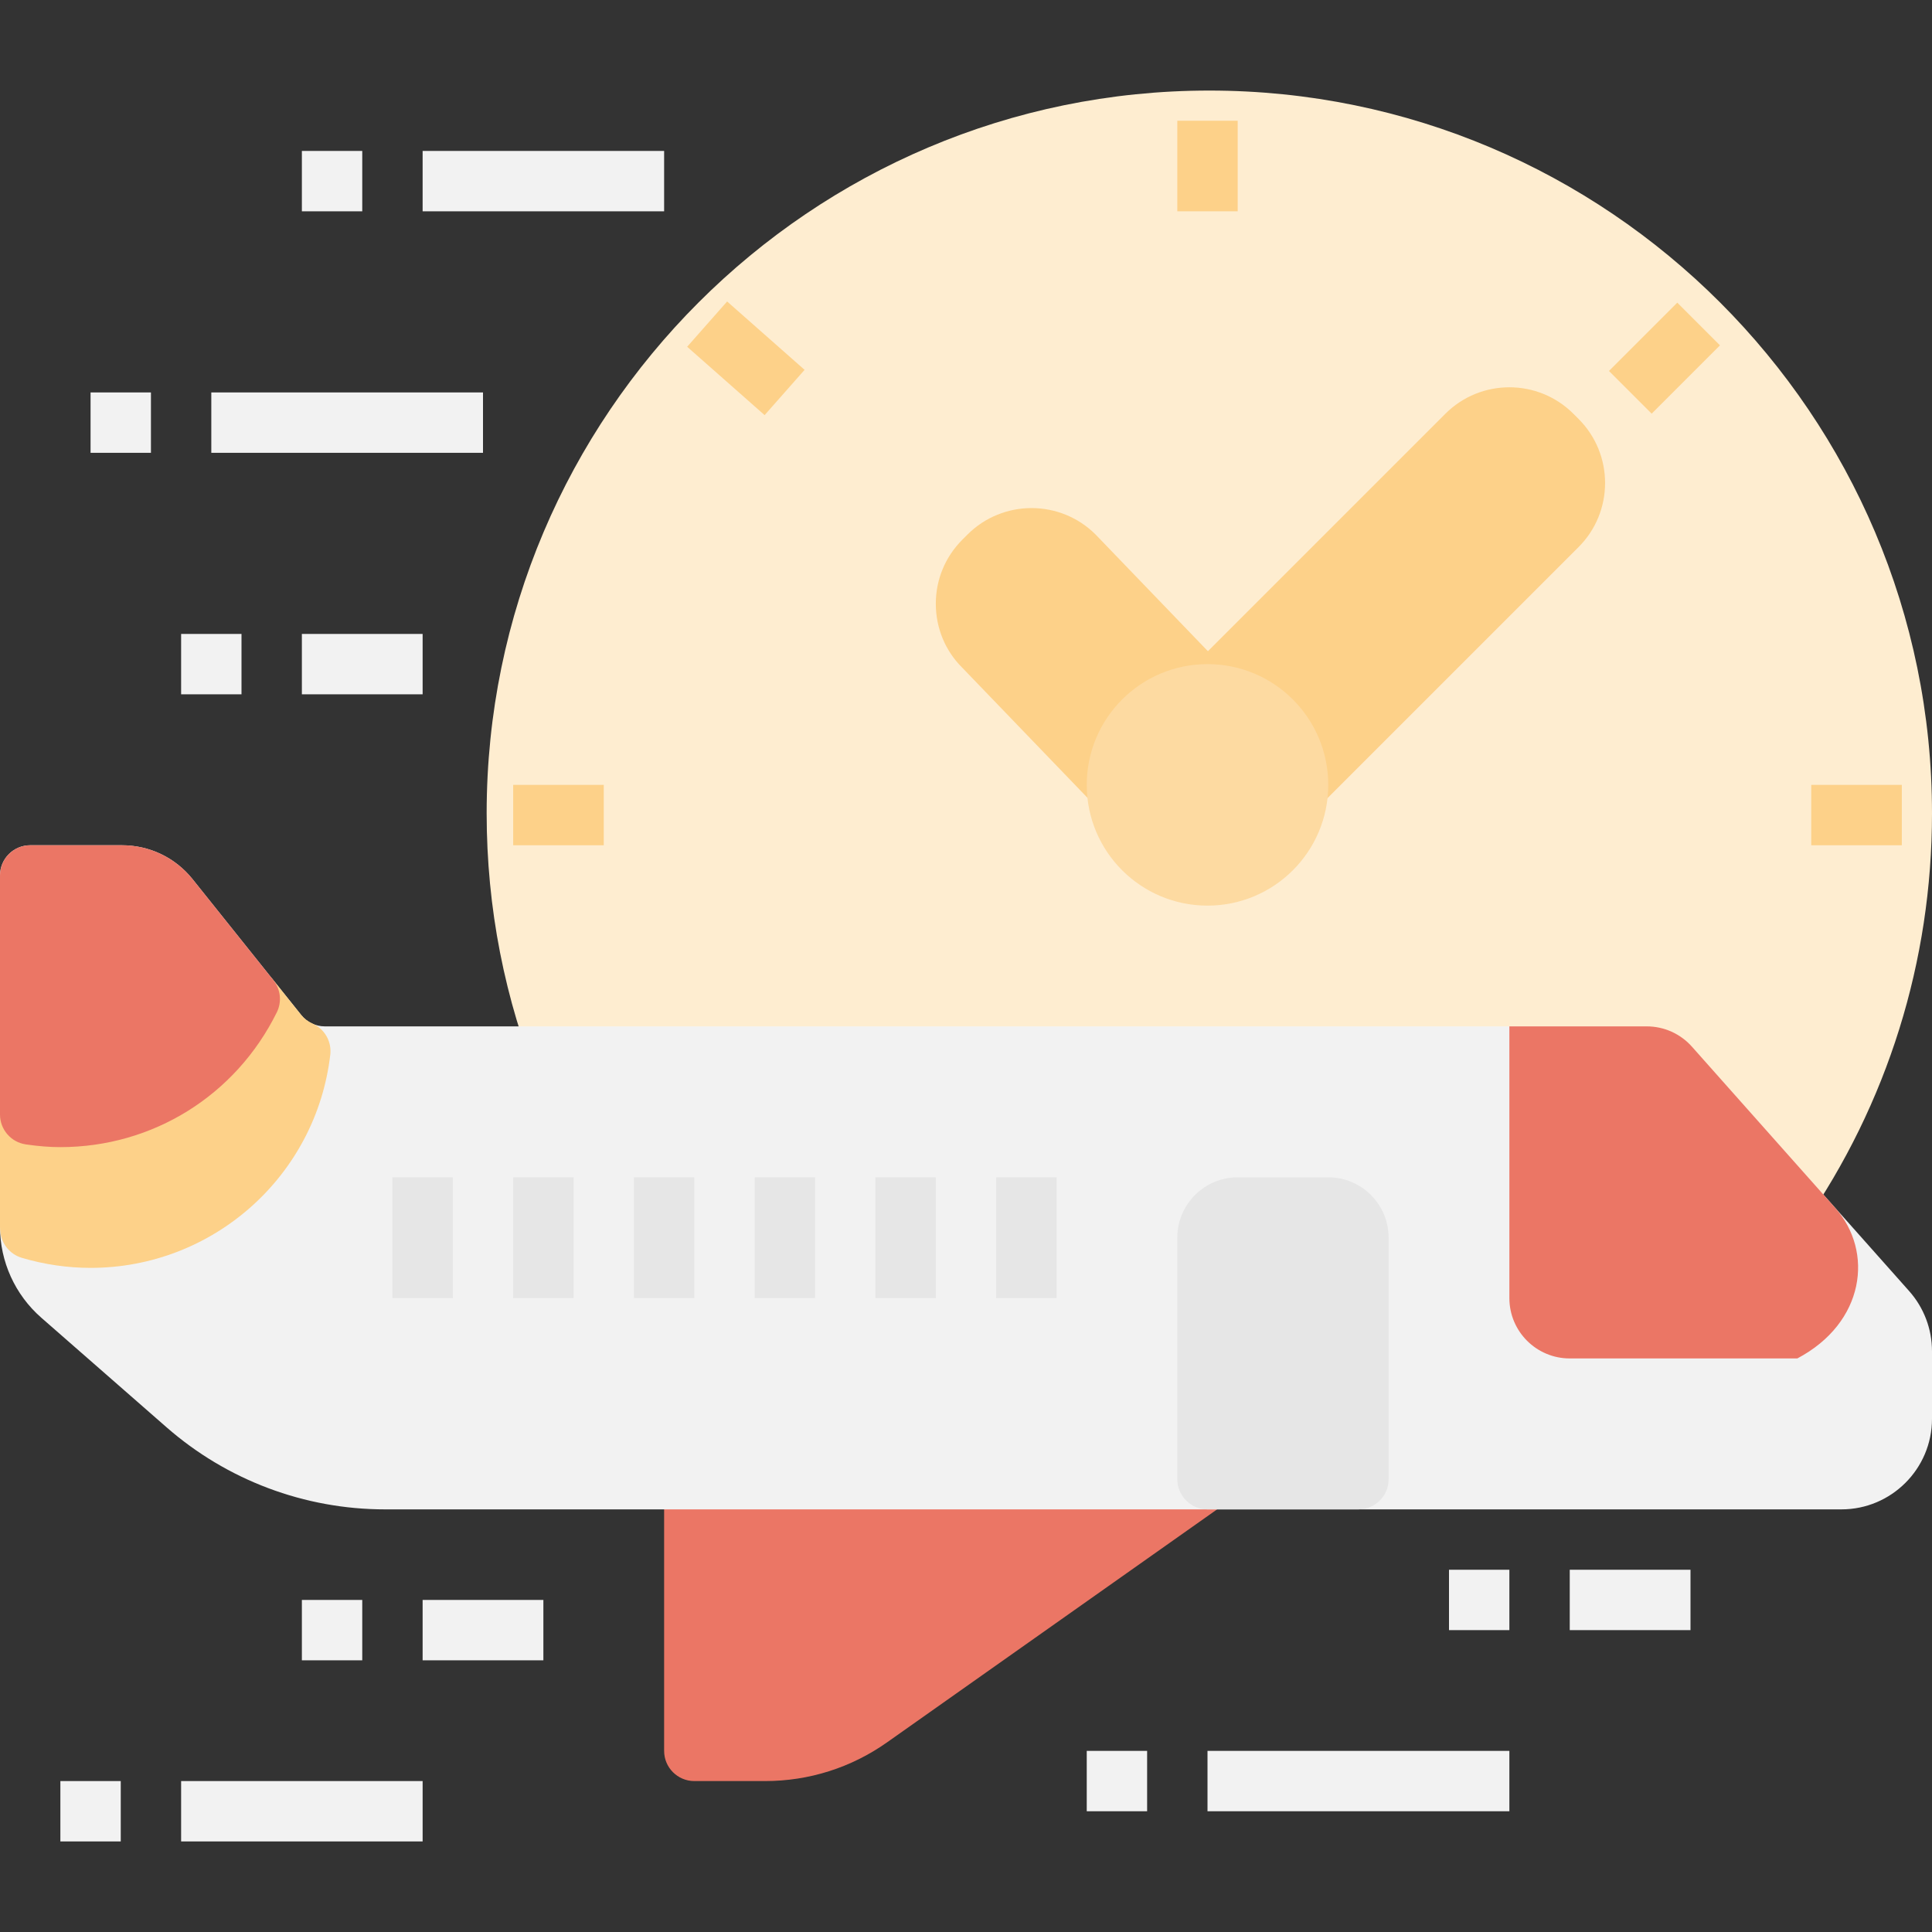 <?xml version="1.0" encoding="iso-8859-1"?>
<!-- Generator: Adobe Illustrator 19.0.0, SVG Export Plug-In . SVG Version: 6.00 Build 0)  -->
<svg version="1.1" id="Capa_1" xmlns="http://www.w3.org/2000/svg" xmlns:xlink="http://www.w3.org/1999/xlink" x="0px" y="0px"
	 viewBox="0 0 512 512" style="enable-background:new 0 0 512 512;" xml:space="preserve">
<rect x="0" y="0" width="512" height="512" fill="#333333" stroke="none"/>
<path style="fill:#FEEDD0;" d="M512,215.52C512,109.912,426.088,24,320.48,24c-105.6,0-191.512,85.912-191.512,191.52
	c0,25.032,4.76,49.384,14.144,72.36l7.408-3.024L471.376,320l0,0l6.576,4.56C500.224,292.448,512,254.744,512,215.52z"/>
<path style="fill:#EB7665;" d="M327.624,389.576c-1.056-3.32-4.136-5.576-7.624-5.576H184c-4.416,0-8,3.584-8,8v72
	c0,4.416,3.584,8,8,8h18.768c11.624,0,22.792-3.544,32.296-10.248l89.552-63.216C327.464,396.528,328.68,392.904,327.624,389.576z"
	/>
<path style="fill:#F2F2F2;" d="M505.936,342.136l-50.408-56.712C447.936,276.896,437.04,272,425.632,272H86.088
	c-2.44,0-4.72-1.096-6.248-3l-28.8-36c-4.576-5.72-11.408-9-18.728-9H8c-4.416,0-8,3.584-8,8v93.112c0,9.224,3.984,18,10.928,24.08
	l33.184,29.032C60.16,392.272,80.736,400,102.056,400H488c13.232,0,24-10.768,24-24v-17.92
	C512,352.2,509.848,346.536,505.936,342.136z"/>
<g>
	<path style="fill:#E6E6E6;" d="M352,312h-24c-8.824,0-16,7.176-16,16v64c0,4.416,3.584,8,8,8h40c4.416,0,8-3.584,8-8v-64
		C368,319.176,360.824,312,352,312z"/>
	<rect x="264" y="312" style="fill:#E6E6E6;" width="16" height="32"/>
	<rect x="232" y="312" style="fill:#E6E6E6;" width="16" height="32"/>
	<rect x="200" y="312" style="fill:#E6E6E6;" width="16" height="32"/>
	<rect x="168" y="312" style="fill:#E6E6E6;" width="16" height="32"/>
	<rect x="136" y="312" style="fill:#E6E6E6;" width="16" height="32"/>
</g>
<path style="fill:#FDD189;" d="M82.84,271.264c-1.224-0.544-2.232-1.312-3-2.264l-7.408-9.264c-1.704-2.136-4.36-3.24-7.112-2.96
	c-2.72,0.296-5.096,1.96-6.312,4.408C50.848,277.728,34.36,288,16,288c-2.032,0-4.216-0.176-6.864-0.552
	c-2.304-0.336-4.624,0.672-6.376,2.192S0,293.68,0,296v29.112c0,0.32,0.04,0.84,0.088,1.24c0.28,3.256,2.52,6.04,5.696,6.984
	C11.752,335.104,17.88,336,24,336c32.448,0,59.76-24.288,63.528-56.496C87.936,276.024,86.04,272.688,82.84,271.264z"/>
<path style="fill:#EB7665;" d="M72.432,259.736L51.048,233c-4.584-5.72-11.416-9-18.736-9H8c-4.416,0-8,3.584-8,8v63.36
	c0,3.984,2.928,7.352,6.864,7.92C10.288,303.776,13.192,304,16,304c24.496,0,46.48-13.688,57.36-35.728
	C74.736,265.488,74.376,262.16,72.432,259.736z"/>
<rect x="104" y="312" style="fill:#E6E6E6;" width="16" height="32"/>
<path style="fill:#EB7665;" d="M486.312,320.056l-37.944-42.688c-3.04-3.416-7.392-5.368-11.96-5.368H400v72c0,8.84,7.16,16,16,16
	h60.312C494.184,350.552,496.664,331.704,486.312,320.056z"/>
<g>
	<rect x="312" y="32" style="fill:#FDD189;" width="16" height="24"/>
	<rect x="480" y="208" style="fill:#FDD189;" width="24" height="16"/>
	<rect x="136" y="208" style="fill:#FDD189;" width="24" height="16"/>
	
		<rect x="428.241" y="86.953" transform="matrix(-0.707 0.707 -0.707 -0.707 820.053 -149.772)" style="fill:#FDD189;" width="25.608" height="16"/>
	
		<rect x="189.746" y="81.256" transform="matrix(-0.662 0.75 -0.75 -0.662 399.776 9.495)" style="fill:#FDD189;" width="16" height="27.369"/>
</g>
<g>
	<rect x="48" y="472" style="fill:#F2F2F2;" width="64" height="16"/>
	<rect x="16" y="472" style="fill:#F2F2F2;" width="16" height="16"/>
	<rect x="112" y="424" style="fill:#F2F2F2;" width="32" height="16"/>
	<rect x="80" y="424" style="fill:#F2F2F2;" width="16" height="16"/>
	<rect x="320" y="464" style="fill:#F2F2F2;" width="80" height="16"/>
	<rect x="288" y="464" style="fill:#F2F2F2;" width="16" height="16"/>
	<rect x="416" y="416" style="fill:#F2F2F2;" width="32" height="16"/>
	<rect x="384" y="416" style="fill:#F2F2F2;" width="16" height="16"/>
	<rect x="80" y="168" style="fill:#F2F2F2;" width="32" height="16"/>
	<rect x="56" y="104" style="fill:#F2F2F2;" width="72" height="16"/>
	<rect x="24" y="104" style="fill:#F2F2F2;" width="16" height="16"/>
	<rect x="48" y="168" style="fill:#F2F2F2;" width="16" height="16"/>
	<rect x="112" y="40" style="fill:#F2F2F2;" width="64" height="16"/>
	<rect x="80" y="40" style="fill:#F2F2F2;" width="16" height="16"/>
</g>
<g>
	<path style="fill:#FDD189;" d="M418.344,111.032l-1.376-1.376c-9.36-9.36-24.576-9.36-33.936,0l-68.688,68.688L320,184l5.656,5.656
		l12.688,12.688L344,208l5.656,5.656l68.688-68.688C427.704,135.616,427.704,120.384,418.344,111.032z"/>
	<path style="fill:#FDD189;" d="M325.768,178.456l-35.424-36.8c-9.36-9.344-24.584-9.352-33.952,0.008l-1.36,1.36
		C250.496,147.56,248,153.592,248,160s2.496,12.44,6.92,16.856l35.312,36.688l11.528-11.096l-0.104-0.112L320,184L325.768,178.456z"
		/>
</g>
<circle style="fill:#FDDAA1;" cx="320" cy="208" r="32"/>
<g>
</g>
<g>
</g>
<g>
</g>
<g>
</g>
<g>
</g>
<g>
</g>
<g>
</g>
<g>
</g>
<g>
</g>
<g>
</g>
<g>
</g>
<g>
</g>
<g>
</g>
<g>
</g>
<g>
</g>
</svg>
